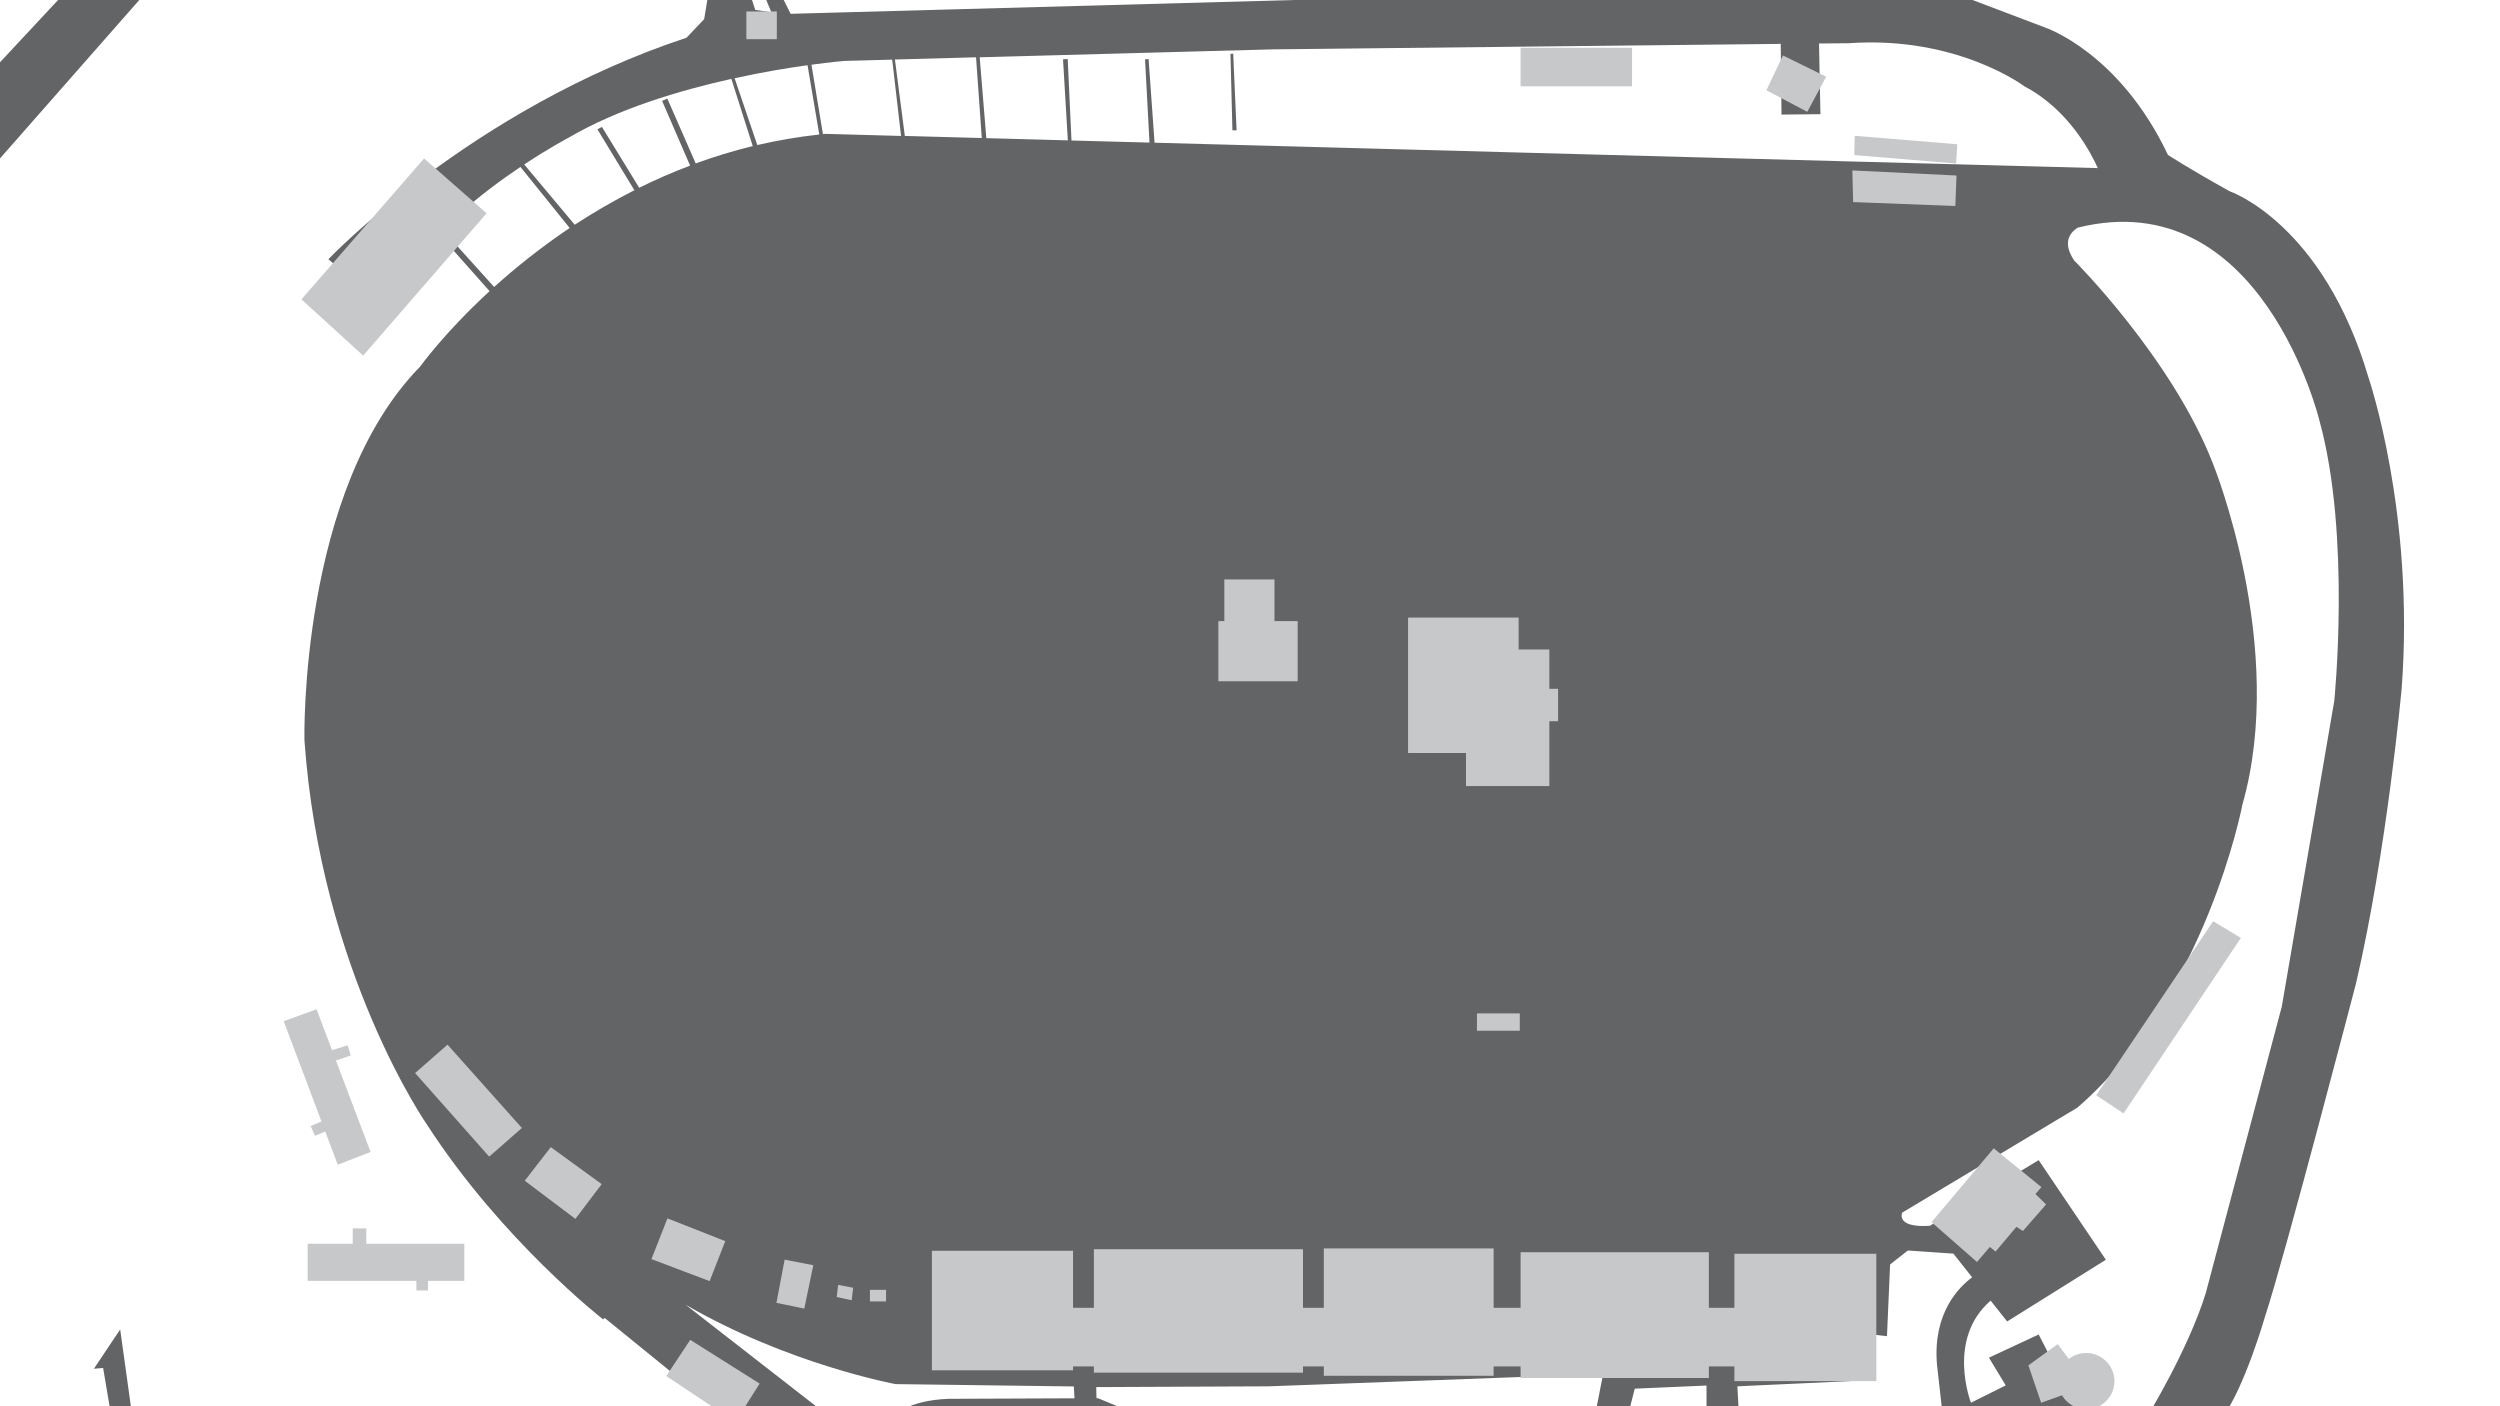 <?xml version="1.0" encoding="utf-8"?>
<!-- Generator: Adobe Illustrator 24.0.1, SVG Export Plug-In . SVG Version: 6.00 Build 0)  -->
<svg version="1.1" id="Background_Details" xmlns="http://www.w3.org/2000/svg" xmlns:xlink="http://www.w3.org/1999/xlink" x="0px"
	 y="0px" viewBox="0 0 1920 1080" style="enable-background:new 0 0 1920 1080;" xml:space="preserve">
<style type="text/css">
	.st0{fill:#636466;}
	.st1{fill:#C7C8CA;}
</style>
<title>background</title>
<g id="Pavement">
	<path class="st0" d="M1819.1,290.3c-35-119.1-106.7-143.4-106.7-143.4c-32-17.8-47.4-27.9-47.4-27.9
		c-37.3-78.8-94.2-97.8-94.2-97.8L1499.1-6L994.2,0l-387,10.6l-7.1-14.2l-13.6-1.2l5.9,14.2L580,7.6l-4.2-13l-31.4-1.8l-3.6,21.9
		L527.2,29c-165.3,54.5-275,170.1-275,170.1l27.8,23.7l55.6-44.7l40.4,45.5c-34.9,32.1-53.3,57.9-53.3,57.9
		c-93,94.8-88.9,286.8-88.9,286.8C246.3,746.7,328.1,864,328.1,864c57.5,88.8,135.1,149.3,135.1,149.3l1.2-1.1l91.7,74.5l80.9,1.3
		l-110.5-86c79.1,45.9,161.3,61,161.3,61l136.9,1.8l0.5,9.1l-97.1,0.4c-31.5,1.3-41.8,13.3-41.8,13.3l188-0.9l-31.1-12.9l-1.1,0
		l-0.2-8.5l132.7-0.6l256.6-9.5l-6.5,33.2l25.5-1.2l5.3-20.7l55.1-2.4v22.5h24.9l-1.2-21.9l101.9-4.7l-3-35.6l16,1.8l2.4-55.1
		l13.6-10.7l35,2.4l14.4,18.2c-9.8,7.2-30.4,27.2-27,67l4.4,39.1l55.1-4l48.4-0.4l-29.8-57.8l-38.2,17.8l12.9,21.3l-26.7,13.3
		c0,0-19.1-48.8,15.1-78.4l12.7,16l75.8-47.4l-51.6-76.5l-83.5,50.4c-26.7,1.8-21.3-10.1-21.3-10.1l134.5-80.6
		c99-85.9,126.8-232.9,126.8-232.9c34.4-120.9-22.5-261.3-22.5-261.3c-31.4-81.2-106.7-156.4-106.7-156.4
		c-8.5-12.6-4.6-20.4,2.5-25.2c141.6-35.4,185.9,148.4,185.9,148.4c24.3,88.3,11.3,215.1,11.3,215.1l-40.3,234.7L1694,993.2
		c-13.6,43.8-45,94.8-45,94.8l57.4,1.1c17.2-22.5,33.2-78.2,33.2-78.2c15.4-46.8,69.9-256,69.9-256c23.7-101.9,35-226.4,35-226.4
		C1854.6,394,1819.1,290.3,1819.1,290.3z M749.6,44l4.4,62l-59.1-1.6l-7.6-58.7L749.6,44z M620.2,50.1l9,53.2
		c-16.5,1.8-32.4,4.6-47.6,8.1l-17.4-51.3C585.9,55.3,605.5,52.1,620.2,50.1z M561.7,60.6l16.4,51.6c-15.2,3.7-29.8,8.2-43.8,13.3
		l-21.8-49.8l-4,1.8l21.5,49.7c-13.7,5.1-26.7,10.9-39.1,17l-28.6-46.7l-3.5,1.8l28.4,46.8c-16.4,8.3-31.7,17.3-45.8,26.5
		l-38.8-46.3c20-13.2,34.5-20.8,34.5-20.8C474.6,83.6,521.6,69.5,561.7,60.6z M379.5,220.4l-40.5-44.9l13.4-10.8
		c16.1-14.5,33-26.9,47.3-36.5l37.8,46.9C415,190.2,395.6,205.9,379.5,220.4z M633.9,102.8c-0.6,0.1-1.3,0.1-1.9,0.2l-8.8-53.3
		c15.5-2.1,25-2.9,25-2.9l37-1l6.8,58.6L633.9,102.8z M886.7,109.6l-4.6-64.3l-2.7,0.3l3.4,63.9l-59.9-1.6L820,45.3l-3.6,0.3
		l3.7,62.2l-62.6-1.7L752.4,44l225.2-6.1l390-4.2l0.6,54.3l29.9-0.3l-1.1-54.3l22.8-0.2c83.5-5.9,135.1,33.2,135.1,33.2
		c34.4,18,51.6,52.3,56.2,62.7L886.7,109.6z"/>
	<polygon class="st0" points="945,41.4 946.5,100.1 949.7,100.1 947.1,41.2 	"/>
	<polygon class="st0" points="-7.9,56.3 -6.1,128.6 114.8,-8.9 50.2,-6 	"/>
	<polygon class="st0" points="72.1,1051.2 79.2,1050.6 85.2,1086.2 101.2,1085 92.3,1021 	"/>
</g>
<g id="Buildings">
	<polygon class="st1" points="281.3,943.4 270.9,943.4 270.9,955.2 236.3,955.2 236.3,983.7 319.8,983.7 319.8,991.1 328.7,991.1 
		328.7,983.7 356.6,983.7 356.6,955.2 281.3,955.2 	"/>
	<polygon class="st1" points="238.6,864.8 241.9,872.3 249.8,869 259.4,894.5 284.6,884.7 258,814.5 269.4,810.6 267,802.8 
		255,806.5 243.1,775.1 217.9,784.3 246.9,861.3 	"/>
	<polygon class="st1" points="318.8,824.1 375.7,888.3 400.8,866.3 343.7,802.3 	"/>
	<polygon class="st1" points="403,906.8 441.9,936.1 462.1,909.4 423,881 	"/>
	<polygon class="st1" points="557,953.2 512.6,935.7 500.3,967 545,983.9 	"/>
	<polygon class="st1" points="596.3,1000.6 617.7,1005 624.6,971.7 602.6,967.4 	"/>
	<polygon class="st1" points="511.7,1056.8 549.7,1082.1 567.7,1087.4 583.4,1062.6 530.1,1029 	"/>
	<polygon class="st1" points="642.6,996.1 654.1,998.6 655.2,989 643.7,986.8 	"/>
	<rect x="668.1" y="990.6" class="st1" width="12.4" height="8.9"/>
	<polygon class="st1" points="1332,1004.4 1312.4,1004.4 1312.4,961.7 1167.8,961.7 1167.8,1004.4 1147.1,1004.4 1147.1,958.8 
		1016.7,958.8 1016.7,1004.4 1000.7,1004.4 1000.7,959.4 840.1,959.4 840.1,1004.4 824.1,1004.4 824.1,960.6 715.7,960.6 
		715.7,1052.4 824.1,1052.4 824.1,1049.4 840.1,1049.4 840.1,1054.2 1000.7,1054.2 1000.7,1049.4 1016.7,1049.4 1016.7,1056.6 
		1147.1,1056.6 1147.1,1049.4 1167.8,1049.4 1167.8,1058.3 1312.4,1058.3 1312.4,1049.4 1332,1049.4 1332,1060.7 1441,1060.7 
		1441,962.9 1332,962.9 	"/>
	<polygon class="st1" points="1563.2,917 1567.8,911.7 1531.2,881.9 1483.4,938.6 1518.3,969.2 1528.2,957.7 1532.6,961.2 
		1548.6,942.2 1553.6,945.4 1571.4,925 	"/>
	<path class="st1" d="M1602.2,1039.1c-5,0-9.7,1.7-13.3,4.6l-8.6-11.4l-22.5,16.3l9.8,28.7l16-5.7c3.8,6.4,10.7,10.7,18.7,10.7
		c11.9,0,21.6-9.7,21.6-21.6S1614.1,1039.1,1602.2,1039.1z"/>
	<polygon class="st1" points="1699.7,707.5 1609.9,841.2 1630.9,855.1 1721,720.3 	"/>
	<polygon class="st1" points="1503.2,110.8 1424.4,104.3 1424.1,119.1 1502.3,125.6 	"/>
	<polygon class="st1" points="1501.7,158.2 1502.6,134.8 1422.6,130.9 1423.2,155.2 	"/>
	<polygon class="st1" points="1402.5,58.9 1369.3,42.6 1356.6,69.3 1388,85.9 	"/>
	<rect x="1167.8" y="36.7" class="st1" width="85.6" height="29.6"/>
	<rect x="573.2" y="8.8" class="st1" width="23.4" height="21.3"/>
	<polygon class="st1" points="373.7,163.8 325.7,121.7 231.5,229.9 278.9,273.1 	"/>
	<polygon class="st1" points="978.8,523.2 996.6,523.2 996.6,477 978.8,477 978.8,445 940.3,445 940.3,477 935.7,477 935.7,523.2 
		940.3,523.2 	"/>
	<polygon class="st1" points="1125.9,603.7 1189.9,603.7 1189.9,553.9 1196.6,553.9 1196.6,529 1189.9,529 1189.9,498.8 
		1166.3,498.8 1166.3,474.3 1081.4,474.3 1081.4,578.3 1125.9,578.3 	"/>
	<rect x="1134.3" y="778.3" class="st1" width="32.9" height="13.3"/>
</g>
</svg>
